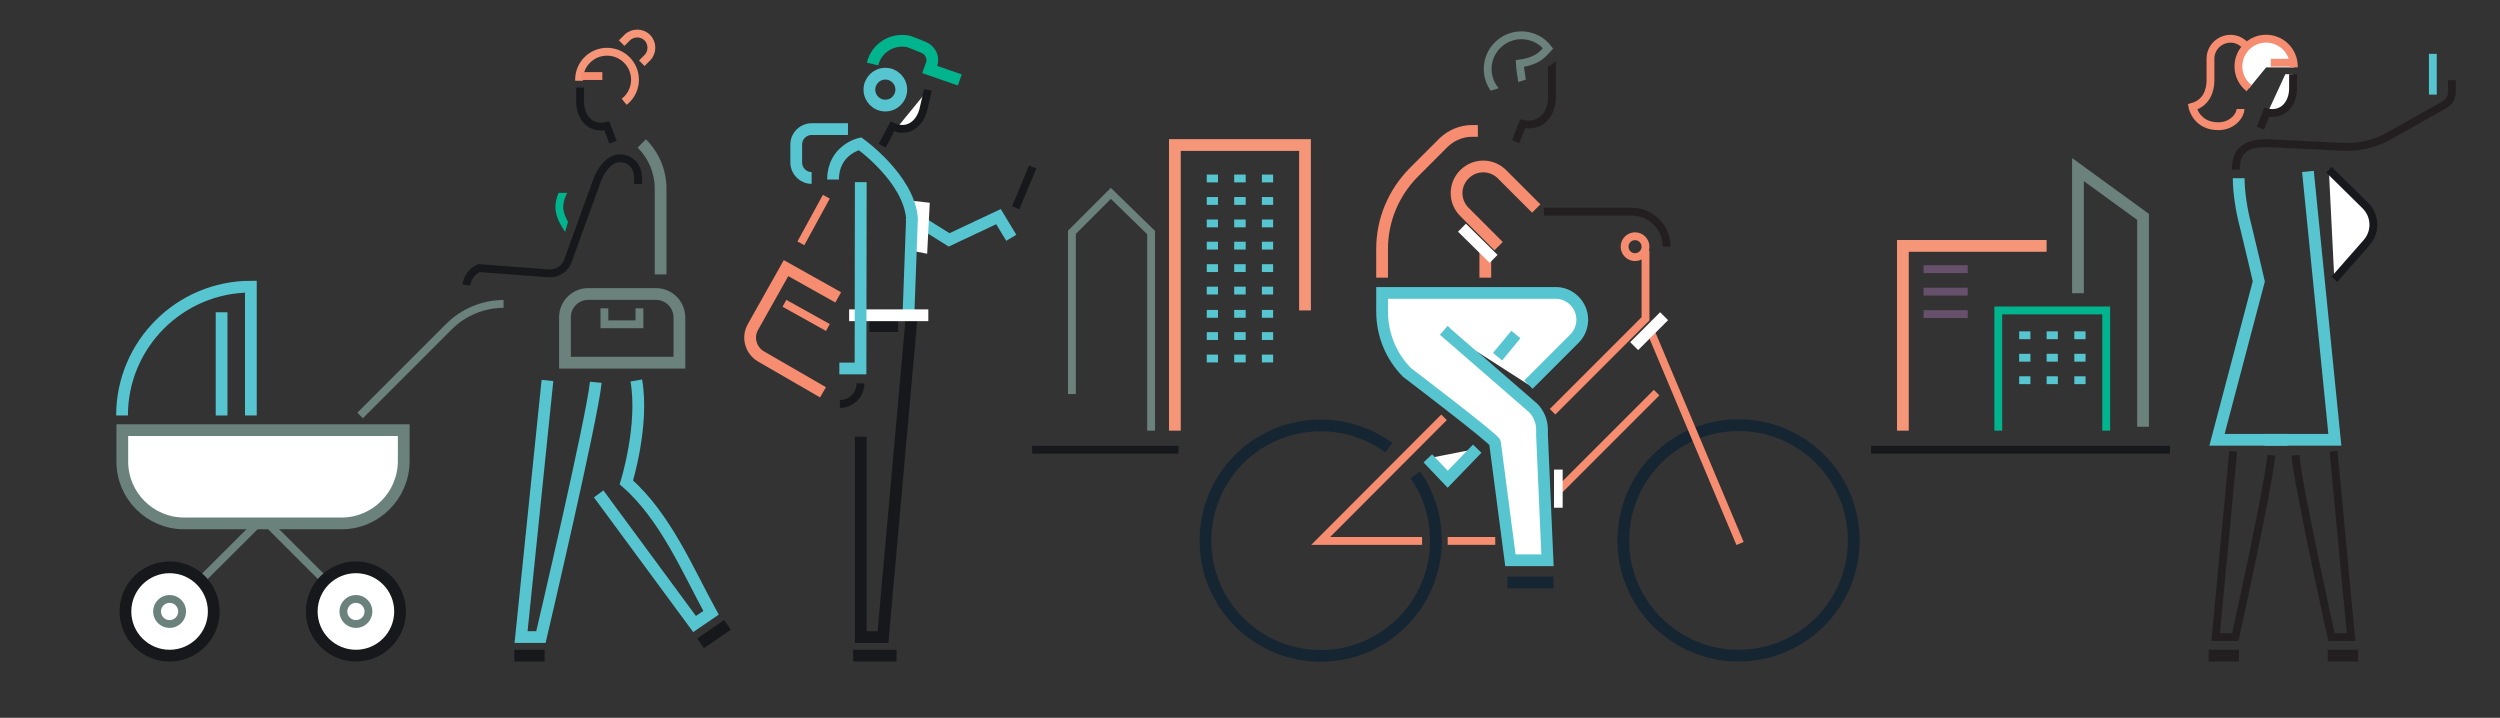 <?xml version="1.0" encoding="utf-8"?>
<!-- Generator: Adobe Illustrator 20.0.0, SVG Export Plug-In . SVG Version: 6.00 Build 0)  -->
<svg version="1.1" id="Layer_1" xmlns="http://www.w3.org/2000/svg" xmlns:xlink="http://www.w3.org/1999/xlink" x="0px" y="0px"
	 viewBox="0 0 956.7 274.7" style="enable-background:new 0 0 956.7 274.7;" xml:space="preserve">
<rect x="0" y="0" width="956.7" height="274.7" fill="#333333" stroke="none"/>
<style type="text/css">
	.st0{fill:none;stroke:#F69679;stroke-width:4.5;stroke-miterlimit:10;}
	.st1{fill:none;stroke:#6A817C;stroke-width:3;stroke-miterlimit:10;}
	.st2{fill:none;stroke:#17181B;stroke-width:3;stroke-linecap:square;stroke-miterlimit:10;}
	.st3{fill:none;stroke:#56C5D0;stroke-width:3;stroke-miterlimit:10;}
	.st4{fill:#FFFFFF;stroke:#56C5D0;stroke-width:4.5;stroke-miterlimit:10;}
	.st5{fill:none;stroke:#56C5D0;stroke-width:4.5;stroke-miterlimit:10;}
	.st6{fill:none;stroke:#F68D70;stroke-width:4.5;stroke-linecap:square;stroke-miterlimit:10;}
	.st7{fill:none;stroke:#162532;stroke-width:4.5;stroke-linecap:round;stroke-linejoin:round;stroke-miterlimit:10;}
	.st8{fill:none;stroke:#231F20;stroke-width:3;stroke-miterlimit:10;}
	.st9{fill:none;stroke:#F68D70;stroke-width:3;stroke-linecap:square;stroke-miterlimit:10;}
	.st10{fill:none;stroke:#F68D70;stroke-width:3;stroke-miterlimit:10;}
	.st11{fill:none;stroke:#162532;stroke-width:4.5;stroke-miterlimit:10;}
	.st12{fill:#FFFFFF;}
	.st13{fill:none;stroke:#162532;stroke-width:4.5;stroke-linecap:square;stroke-miterlimit:10;}
	.st14{clip-path:url(#XMLID_24_);fill:none;stroke:#6A817C;stroke-width:3;stroke-miterlimit:10;}
	.st15{clip-path:url(#XMLID_25_);fill:none;stroke:#231F20;stroke-width:3;stroke-miterlimit:10;}
	.st16{fill:none;stroke:#17181B;stroke-width:4.5;stroke-miterlimit:10;}
	.st17{fill:none;stroke:#17181B;stroke-width:3;stroke-miterlimit:10;}
	.st18{fill:none;stroke:#00B48D;stroke-width:4.5;stroke-miterlimit:10;}
	.st19{fill:#FFFFFF;stroke:#17181B;stroke-width:3;stroke-miterlimit:10;}
	.st20{fill:none;stroke:#00B288;stroke-width:3;stroke-miterlimit:10;}
	.st21{clip-path:url(#XMLID_26_);fill:#FFFFFF;stroke:#F68D70;stroke-width:3;stroke-miterlimit:10;}
	.st22{clip-path:url(#XMLID_27_);fill:#FFFFFF;stroke:#231F20;stroke-width:3;stroke-miterlimit:10;}
	.st23{fill:none;stroke:#231F20;stroke-width:4.5;stroke-miterlimit:10;}
	.st24{clip-path:url(#XMLID_28_);fill:none;stroke:#00B48D;stroke-width:3;stroke-miterlimit:10;}
	.st25{clip-path:url(#XMLID_29_);fill:none;stroke:#F69679;stroke-width:3;stroke-miterlimit:10;}
	.st26{clip-path:url(#XMLID_30_);fill:none;stroke:#17181B;stroke-width:3;stroke-miterlimit:10;}
	.st27{fill:none;stroke:#F69679;stroke-width:3;stroke-miterlimit:10;}
	.st28{fill:none;stroke:#6A817C;stroke-width:4.5;stroke-miterlimit:10;}
	.st29{fill:none;stroke:#6A817C;stroke-width:3;stroke-linecap:square;stroke-miterlimit:10;}
	.st30{fill:#FFFFFF;stroke:#17181B;stroke-width:4.5;stroke-miterlimit:10;}
	.st31{fill:#FFFFFF;stroke:#6A817C;stroke-width:3;stroke-miterlimit:10;}
	.st32{fill:#FFFFFF;stroke:#6A817C;stroke-width:4.5;stroke-miterlimit:10;}
	.st33{fill:none;stroke:#00B48D;stroke-width:3;stroke-miterlimit:10;}
	.st34{fill:none;stroke:#67506C;stroke-width:3;stroke-miterlimit:10;}
</style>
<g>
	<g>
		<polyline id="XMLID_281_" class="st0" points="499.4,118.8 499.4,55.5 449.6,55.5 449.6,164.8 		"/>
		<polyline id="XMLID_280_" class="st1" points="440.5,164.8 440.5,89 425.1,74 410.2,88.9 410.2,150.8 		"/>
		<line id="XMLID_279_" class="st2" x1="396.5" y1="172.1" x2="449.5" y2="172.1"/>
		<g>
			<g>
				<line id="XMLID_278_" class="st3" x1="461.8" y1="68.3" x2="466.1" y2="68.3"/>
				<line id="XMLID_277_" class="st3" x1="461.8" y1="76.9" x2="466.1" y2="76.9"/>
				<line id="XMLID_276_" class="st3" x1="461.8" y1="85.5" x2="466.1" y2="85.5"/>
			</g>
			<g>
				<line id="XMLID_275_" class="st3" x1="472.3" y1="68.3" x2="476.7" y2="68.3"/>
				<line id="XMLID_274_" class="st3" x1="472.3" y1="76.9" x2="476.7" y2="76.9"/>
				<line id="XMLID_273_" class="st3" x1="472.3" y1="85.5" x2="476.7" y2="85.5"/>
			</g>
			<g>
				<line id="XMLID_272_" class="st3" x1="482.9" y1="68.3" x2="487.2" y2="68.3"/>
				<line id="XMLID_271_" class="st3" x1="482.9" y1="76.9" x2="487.2" y2="76.9"/>
				<line id="XMLID_270_" class="st3" x1="482.9" y1="85.5" x2="487.2" y2="85.5"/>
			</g>
		</g>
		<g>
			<g>
				<line id="XMLID_269_" class="st3" x1="461.8" y1="94" x2="466.1" y2="94"/>
				<line id="XMLID_268_" class="st3" x1="461.8" y1="102.6" x2="466.1" y2="102.6"/>
				<line id="XMLID_267_" class="st3" x1="461.8" y1="111.2" x2="466.1" y2="111.2"/>
			</g>
			<g>
				<line id="XMLID_266_" class="st3" x1="472.3" y1="94" x2="476.7" y2="94"/>
				<line id="XMLID_265_" class="st3" x1="472.3" y1="102.6" x2="476.7" y2="102.6"/>
				<line id="XMLID_264_" class="st3" x1="472.3" y1="111.2" x2="476.7" y2="111.2"/>
			</g>
			<g>
				<line id="XMLID_263_" class="st3" x1="482.9" y1="94" x2="487.2" y2="94"/>
				<line id="XMLID_262_" class="st3" x1="482.9" y1="102.6" x2="487.2" y2="102.6"/>
				<line id="XMLID_261_" class="st3" x1="482.9" y1="111.2" x2="487.2" y2="111.2"/>
			</g>
		</g>
		<g>
			<g>
				<line id="XMLID_260_" class="st3" x1="461.8" y1="120.1" x2="466.1" y2="120.1"/>
				<line id="XMLID_259_" class="st3" x1="461.8" y1="128.6" x2="466.1" y2="128.6"/>
				<line id="XMLID_258_" class="st3" x1="461.8" y1="137.2" x2="466.1" y2="137.2"/>
			</g>
			<g>
				<line id="XMLID_257_" class="st3" x1="472.3" y1="120.1" x2="476.7" y2="120.1"/>
				<line id="XMLID_256_" class="st3" x1="472.3" y1="128.6" x2="476.7" y2="128.6"/>
				<line id="XMLID_255_" class="st3" x1="472.3" y1="137.2" x2="476.7" y2="137.2"/>
			</g>
			<g>
				<line id="XMLID_254_" class="st3" x1="482.9" y1="120.1" x2="487.2" y2="120.1"/>
				<line id="XMLID_253_" class="st3" x1="482.9" y1="128.6" x2="487.2" y2="128.6"/>
				<line id="XMLID_252_" class="st3" x1="482.9" y1="137.2" x2="487.2" y2="137.2"/>
			</g>
		</g>
	</g>
	<g>
		<g>
			<path class="st4" d="M584.9,147.2c0,0,17.5-17.5,17.6-17.6c4-4,4-10.5,0-14.5c-2-2-4.5-3-7.1-3l-13.5,0H546l-17.1,0v7.1
				c0,9.1,3.6,17.3,9.5,23.3c0,0,33.7,25.6,33.7,26.9l5.9,45h14.2l-2.1-47.8v-2.2c0-3.2-1.3-6.2-3.4-8.3l-34.2-29.7"/>
			<line class="st5" x1="580.1" y1="128" x2="573.1" y2="136.5"/>
		</g>
		<line class="st6" x1="568.4" y1="98" x2="568.4" y2="104"/>
		<path class="st6" d="M528.9,104v-8.7c0-11.4,4.6-21.6,11.9-29.1l11.8-11.8l0,0c2.8-2.6,6.6-4.3,10.7-4.3"/>
		<circle class="st7" cx="665.3" cy="206.8" r="44.1"/>
		<g>
			<g>
				<g>
					<path class="st8" d="M590.8,81h26.4l7.2,0c7.4,0,13.4,6,13.4,13.4"/>
					<path class="st8" d="M639,94.2"/>
				</g>
			</g>
		</g>
		<path class="st6" d="M586.3,78.2l-11.5-11.5c-4-4-10.4-4-14.4,0c-4,4-4,10.4,0,14.4l0,0l0,0l0,0l0,0l11.5,11.5"/>
		<g>
			<line class="st9" x1="632.2" y1="128" x2="665.3" y2="206.6"/>
			<line class="st9" x1="632.9" y1="151.3" x2="598" y2="186.2"/>
			<polyline class="st10" points="544.2,207 505.4,207 552.6,159.7 			"/>
			<path class="st11" d="M541.6,181.7c5,7.1,7.9,15.8,7.9,25.2c0,24.3-19.7,44.1-44.1,44.1c-24.3,0-44.1-19.7-44.1-44.1
				s19.7-44.1,44.1-44.1c9.8,0,18.8,3.2,26.1,8.5"/>
			<polyline class="st9" points="595.2,156.5 629.7,122 629.7,97.4 			"/>
		</g>
		<rect x="594.7" y="179.7" class="st12" width="3.3" height="14.6"/>
		<line class="st10" x1="554" y1="207" x2="572.2" y2="207"/>
		<line class="st13" x1="579.1" y1="222.9" x2="592.2" y2="222.9"/>
		<polygon class="st12" points="565.3,134.6 554.9,125.6 561.2,122 557.9,124 568.2,132.3 		"/>
		<polyline class="st4" points="565.3,171.7 554,183.4 546.4,175.4 		"/>
		<g id="XMLID_249_">
			<defs>
				<polygon id="XMLID_250_" points="596.2,18.8 589.8,25.8 586.7,29.6 566.7,35.9 566,14.4 587.5,8.8 				"/>
			</defs>
			<clipPath id="XMLID_24_">
				<use xlink:href="#XMLID_250_"  style="overflow:visible;"/>
			</clipPath>
			<path id="XMLID_251_" class="st14" d="M582.2,39.3c-7.1,0-12.9-5.8-12.9-12.9c0-7.1,5.8-12.9,12.9-12.9c4.2,0,7.9,2,10.2,5
				c-2.1,2.2-3.7,4.8-10.8,5.8c0.1,2.3,0.7,5.2,1.1,8.2"/>
		</g>
		<g id="XMLID_246_">
			<defs>
				<path id="XMLID_247_" d="M574.7,50.4l7.6-21.5c5.4,0.7,13.2-4.9,15.1-7.6l1.1,29.1L592.5,64L574.7,50.4z"/>
			</defs>
			<clipPath id="XMLID_25_">
				<use xlink:href="#XMLID_247_"  style="overflow:visible;"/>
			</clipPath>
			<path id="XMLID_248_" class="st15" d="M580,54.2l2.7-6.8c7.1,1.5,11.2-3.9,11.2-10.2c0-2.2,0-13.2,0-15.8"/>
		</g>
		<circle class="st9" cx="625.7" cy="94.4" r="4"/>
		<g>
			
				<rect x="563.4" y="84.5" transform="matrix(0.702 -0.712 0.712 0.702 102.287 430.484)" class="st12" width="4.3" height="17"/>
		</g>
		<g>
			
				<rect x="623.1" y="124.5" transform="matrix(0.707 -0.707 0.707 0.707 95.292 483.439)" class="st12" width="16.2" height="4.3"/>
		</g>
	</g>
	<g>
		<polyline id="XMLID_245_" class="st5" points="387,91 382.1,82.9 363.2,91.8 347.7,82.1 		"/>
		<polygon id="XMLID_244_" class="st12" points="355.8,77.6 354.8,97.1 349.7,96.1 349.7,76.9 		"/>
		<line id="XMLID_243_" class="st16" x1="332.7" y1="124.8" x2="343.7" y2="124.8"/>
		<path id="XMLID_242_" class="st16" d="M329.4,167.1c0,25.9,0,76.7,0,76.7l8.5,0l11.1-124.1"/>
		<line id="XMLID_241_" class="st16" x1="326.5" y1="250.9" x2="343.1" y2="250.9"/>
		<path id="XMLID_240_" class="st5" d="M318.8,68.7c0-11.4,10.3-13.7,10.3-13.7s18.6,13.2,19.9,28.5l-1.3,35.6"/>
		<path id="XMLID_239_" class="st17" d="M321.4,154.6c4.4,0,7.9-3.6,7.9-7.9"/>
		<g id="XMLID_237_">
			<path id="XMLID_238_" class="st18" d="M367.3,30.6l-11.5-4l0.7-1.9c0.9-2.6-0.4-5.4-2.9-6.5c-2.4-1-5.1-2.1-5.8-2.3
				c-6.2-1.4-12.4,2.4-13.9,8.6"/>
		</g>
		
			<rect id="XMLID_236_" x="324.9" y="118.5" transform="matrix(-1 5.191185e-07 -5.191185e-07 -1 680.147 241.396)" class="st12" width="30.3" height="4.5"/>
		<polyline id="XMLID_235_" class="st5" points="329.4,69.7 329.3,141 321.2,141 		"/>
		<g id="XMLID_233_">
			<path id="XMLID_234_" class="st19" d="M337.6,55.8l3.9-7.4c5.9,2.8,10.6-1.1,11.9-6.7c0.4-1.9,1.2-5,1.7-7.3"/>
		</g>
		<line id="XMLID_232_" class="st19" x1="395.2" y1="63.9" x2="388.7" y2="79.5"/>
		<path class="st5" d="M324.5,49.4l-13.9,0c-3.2,0-5.9,2.6-5.9,5.9v6.9c0,3.2,2.6,5.9,5.9,5.9l0,0"/>
		<path class="st6" d="M318.8,112.7l-18-10.1l-12.7,22.6c-2.2,3.9-0.8,8.9,3.1,11.2L313,149"/>
		<line class="st9" x1="315.5" y1="124.6" x2="301.5" y2="116.8"/>
		<line class="st9" x1="315.5" y1="76.6" x2="307.2" y2="91.8"/>
		<circle class="st5" cx="338.8" cy="34.3" r="6.1"/>
	</g>
	<g>
		<g id="_x3C_Group_x3E__2_">
			<g>
				<path id="XMLID_231_" class="st20" d="M873.5,56.7"/>
				<path id="XMLID_230_" class="st20" d="M877.8,66.8"/>
				<g id="XMLID_228_">
					<polyline id="XMLID_229_" class="st5" points="883.2,65.6 893.5,168.3 866.6,168.3 					"/>
				</g>
				<path id="XMLID_227_" class="st5" d="M856.7,68.2c0,5.6,1.2,12.7,2.5,17.6c2.2,8.9,5.2,21.9,5.2,21.9l-16,60.6h27"/>
				<g>
					<path id="XMLID_226_" class="st8" d="M878.4,174.2c1.4,13.8,13.8,69.6,13.8,69.6l7.5,0l-6.7-71.1"/>
				</g>
				<path id="XMLID_225_" class="st8" d="M855.6,64.9c0-7.4,3.8-10.3,12.7-10.1c0.7,0,17.5,0.9,28.3,1.4c5.7,0.3,11.5-1,16.6-3.6
					l22.2-12.5c1.8-1,2.9-2.9,2.9-5v-4.4"/>
				<g id="XMLID_222_">
					<defs>
						<polygon id="XMLID_223_" points="883.2,25.8 867.2,25.8 857.2,38 851.4,38 851.4,7.6 883.2,7.6 						"/>
					</defs>
					<clipPath id="XMLID_26_">
						<use xlink:href="#XMLID_223_"  style="overflow:visible;"/>
					</clipPath>
					<circle id="XMLID_224_" class="st21" cx="867.2" cy="25.4" r="10.6"/>
				</g>
				<line id="XMLID_221_" class="st10" x1="869" y1="24" x2="877.2" y2="24"/>
				<path id="XMLID_220_" class="st10" d="M859.9,17.8l-1.6-1.3c-5-4-12.4-0.4-12.4,6v8.3c0,3.8-1.5,8.6-6.9,10.1
					c0,0,1.4,7.4,9.9,7.4c5.6,0,8.5-4.3,8.5-6.6"/>
				<g id="XMLID_217_">
					<defs>
						<path id="XMLID_218_" d="M861.8,48.3l4.7-19.9c6.2,0,10.7,0,14.1,0l-1.9,26.9L861.8,48.3z"/>
					</defs>
					<clipPath id="XMLID_27_">
						<use xlink:href="#XMLID_218_"  style="overflow:visible;"/>
					</clipPath>
					<path id="XMLID_219_" class="st22" d="M865,49.1l2.4-6.1c6.4,1.4,10.1-3.5,10.1-9.2c0-2,0-9.5,0-11.8"/>
				</g>
			</g>
			<line id="XMLID_216_" class="st23" x1="902.4" y1="250.9" x2="890.8" y2="250.9"/>
			<g>
				<path id="XMLID_215_" class="st8" d="M869.2,174.2c-1.4,13.8-13.8,69.6-13.8,69.6h-7.5l6.7-71.1"/>
			</g>
			<line id="XMLID_214_" class="st23" x1="845.2" y1="250.9" x2="856.8" y2="250.9"/>
		</g>
		<line class="st3" x1="931" y1="36.2" x2="931" y2="20.6"/>
		<path class="st19" d="M891.2,64.9l13.9,13.7c4,3.9,4.2,10.2,0.5,14.3l-12.3,14"/>
	</g>
	<g>
		<g>
			<line id="XMLID_213_" class="st16" x1="268.1" y1="246.2" x2="278.4" y2="239.1"/>
			<path id="XMLID_212_" class="st20" d="M225.9,62.1"/>
			<path id="XMLID_211_" class="st20" d="M221.6,72.4"/>
			<path id="XMLID_210_" class="st5" d="M229.1,189l36.7,49.8l6.3-4.3c-8.7-15.8-17.4-36.8-32.4-49.9c0,0,6.8-21.8,3.8-39"/>
			<path id="XMLID_209_" class="st5" d="M228,146.3c-1.4,14-21,97.5-21,97.5h-7.6l10.1-98.2"/>
			<g id="XMLID_206_">
				<defs>
					<polyline id="XMLID_207_" points="220.2,75 214.9,93.5 203.7,77.9 211.2,73.8 222.5,73.8 					"/>
				</defs>
				<clipPath id="XMLID_28_">
					<use xlink:href="#XMLID_207_"  style="overflow:visible;"/>
				</clipPath>
				<path id="XMLID_208_" class="st24" d="M220.8,65.5c-3.9,5.4-7.2,9.7-6.7,14.8c0.5,3.9,3.5,7.9,5.1,9.7"/>
			</g>
			<path id="XMLID_205_" class="st17" d="M178.5,109.1c0.3-2.8,2.1-5.3,4.8-6.5l26.7,2c3.2,0.2,6.2-1.7,7.3-4.7
				c2.9-8.1,8.5-23.6,11-30.4c1.4-3.8,3.2-6.1,5-7.5c4-3.2,10-0.7,10.7,4.4c0.2,1.1,0.2,2.5,0.2,4"/>
			<g id="XMLID_22_">
				<defs>
					<polygon id="XMLID_203_" points="216.1,30.9 232.3,30.9 242.4,43.3 248.3,43.3 248.3,12.5 216.1,12.5 					"/>
				</defs>
				<clipPath id="XMLID_29_">
					<use xlink:href="#XMLID_203_"  style="overflow:visible;"/>
				</clipPath>
				<circle id="XMLID_204_" class="st25" cx="232.3" cy="30.5" r="10.7"/>
			</g>
			<line id="XMLID_21_" class="st10" x1="230.5" y1="29.1" x2="222.3" y2="29.1"/>
			<g id="XMLID_18_">
				<defs>
					<path id="XMLID_19_" d="M237.8,53.6l-4.8-20.1c-6.2,0-10.8,0-14.3,0l1.9,27.2L237.8,53.6z"/>
				</defs>
				<clipPath id="XMLID_30_">
					<use xlink:href="#XMLID_19_"  style="overflow:visible;"/>
				</clipPath>
				<path id="XMLID_20_" class="st26" d="M234.6,54.4l-2.4-6.2c-6.5,1.4-10.2-3.5-10.2-9.3c0-2,0-9.6,0-11.9"/>
			</g>
			<line id="XMLID_17_" class="st16" x1="196.8" y1="250.9" x2="208.4" y2="250.9"/>
			<path class="st27" d="M245.6,24.2l2.1-2.1c2.1-2.1,2.1-5.6,0-7.7v0c-2.1-2.1-5.6-2.1-7.7,0l-2.1,2.1"/>
			<path class="st28" d="M251,112.5l-25.9,0c-4.9,0-8.9,4-8.9,8.9v17.4l43.8,0v-17.4C259.9,116.4,255.9,112.5,251,112.5z"/>
			<polyline class="st29" points="231.3,119.5 231.3,124.1 244.7,124.1 244.7,119.5 			"/>
			<path class="st28" d="M252.8,105V72.2c0-6.5-2.6-12.7-7.2-17.3l0,0"/>
		</g>
		<g>
			<g>
				<line class="st1" x1="64.9" y1="234" x2="100.6" y2="198.4"/>
				<line class="st1" x1="136.2" y1="234" x2="100.6" y2="198.4"/>
				<circle class="st30" cx="64.9" cy="234" r="16.9"/>
				<circle class="st31" cx="64.9" cy="234" r="4.8"/>
				<circle class="st30" cx="136.2" cy="234" r="16.9"/>
				<circle class="st31" cx="136.2" cy="234" r="4.8"/>
			</g>
			<g>
				<path class="st5" d="M96,159v-49.3c-27.2,0-49.3,22.1-49.3,49.3"/>
			</g>
			<path class="st1" d="M137.8,159l34-34c5.5-5.5,13.1-8.7,20.9-8.7"/>
			<path class="st32" d="M130.7,200.3l-60.2,0c-13.1,0-23.7-10.6-23.7-23.7v-12l107.7,0v12C154.4,189.6,143.8,200.3,130.7,200.3z"/>
			<line class="st5" x1="84.8" y1="119.5" x2="84.8" y2="159"/>
		</g>
	</g>
	<g>
		<g id="XMLID_5_">
			<polyline id="XMLID_16_" class="st28" points="820.1,163.3 820.1,83 795.2,64.9 795.2,112.2 			"/>
			<polyline id="XMLID_15_" class="st33" points="764.7,164.8 764.7,118.8 806,118.8 806,164.8 			"/>
			<g>
				<g>
					<line id="XMLID_14_" class="st3" x1="772.7" y1="128.3" x2="777" y2="128.3"/>
					<line id="XMLID_13_" class="st3" x1="772.7" y1="136.9" x2="777" y2="136.9"/>
					<line id="XMLID_12_" class="st3" x1="772.7" y1="145.5" x2="777" y2="145.5"/>
				</g>
				<g>
					<line id="XMLID_11_" class="st3" x1="783.2" y1="128.3" x2="787.5" y2="128.3"/>
					<line id="XMLID_10_" class="st3" x1="783.2" y1="136.9" x2="787.5" y2="136.9"/>
					<line id="XMLID_9_" class="st3" x1="783.2" y1="145.5" x2="787.5" y2="145.5"/>
				</g>
				<g>
					<line id="XMLID_8_" class="st3" x1="793.8" y1="128.3" x2="798.1" y2="128.3"/>
					<line id="XMLID_7_" class="st3" x1="793.8" y1="136.9" x2="798.1" y2="136.9"/>
					<line id="XMLID_6_" class="st3" x1="793.8" y1="145.5" x2="798.1" y2="145.5"/>
				</g>
			</g>
		</g>
		<line id="XMLID_4_" class="st17" x1="716" y1="172.1" x2="830.4" y2="172.1"/>
		<polyline class="st0" points="783.2,94.1 728.2,94.1 728.2,164.8 		"/>
		<g>
			<line id="XMLID_3_" class="st34" x1="736.1" y1="103" x2="753" y2="103"/>
			<line id="XMLID_2_" class="st34" x1="736.1" y1="111.6" x2="753" y2="111.6"/>
			<line id="XMLID_1_" class="st34" x1="736.1" y1="120.2" x2="753" y2="120.2"/>
		</g>
	</g>
</g>
</svg>
